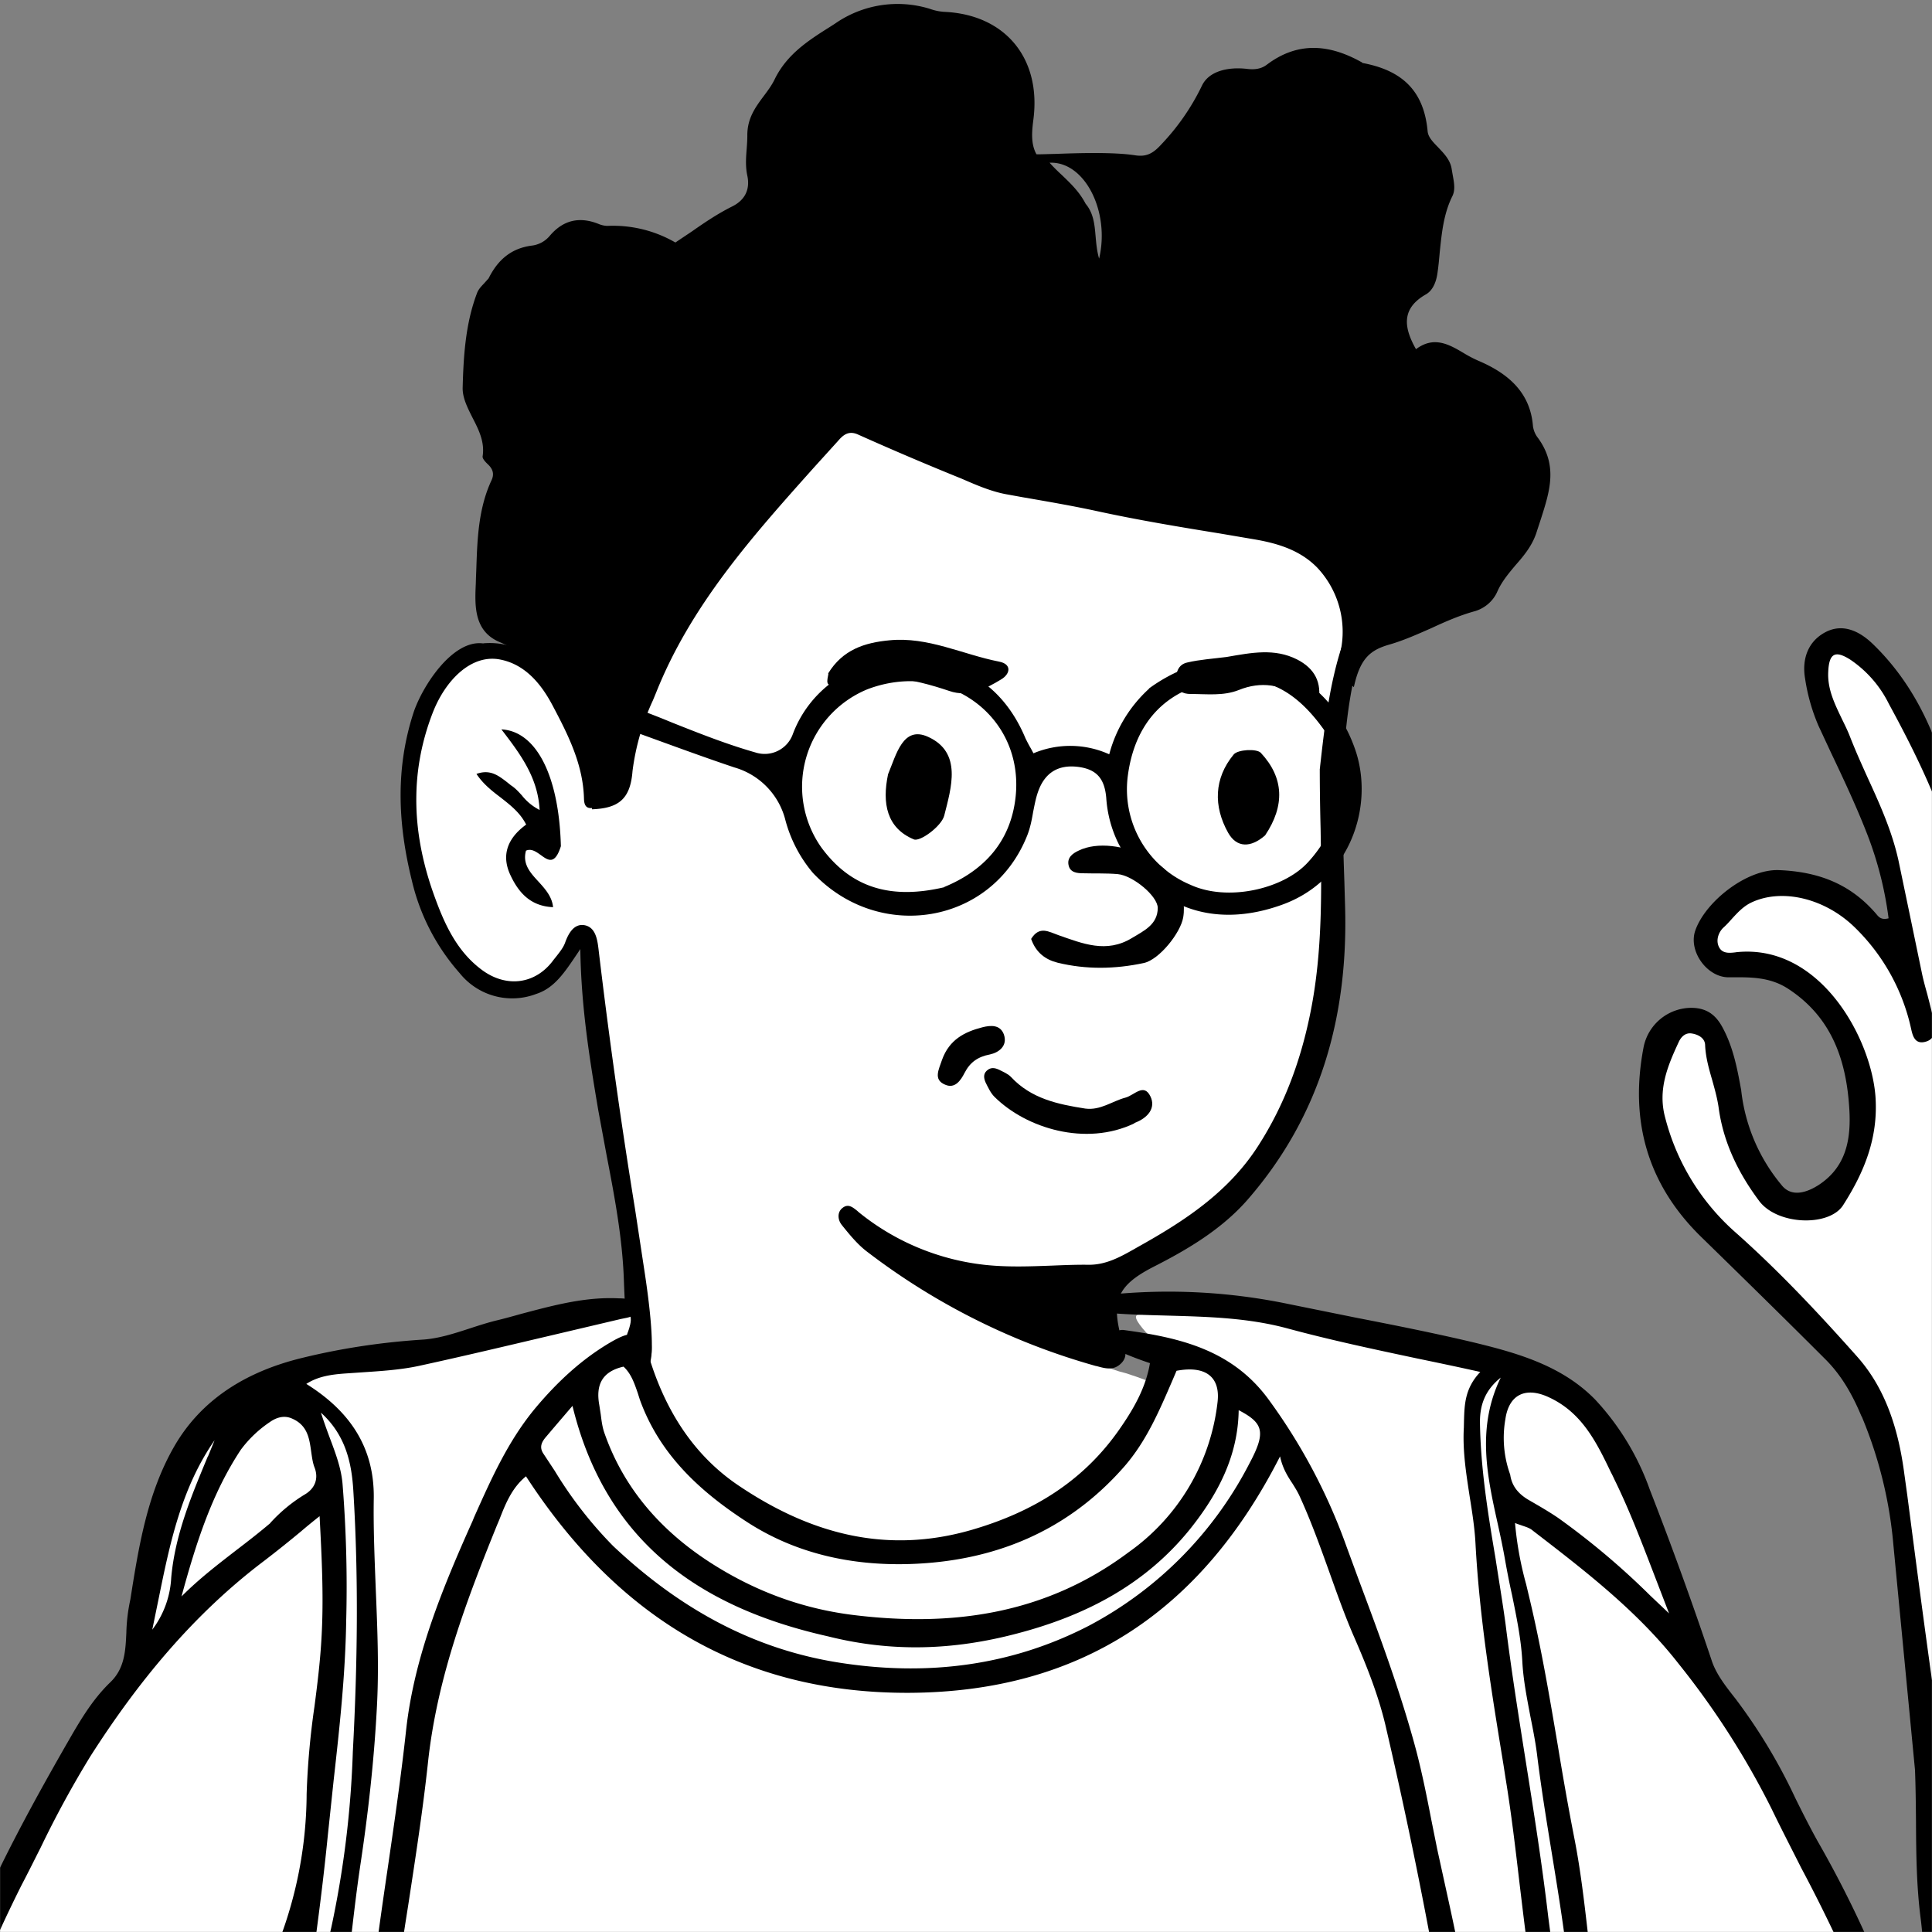 <svg xmlns="http://www.w3.org/2000/svg" viewBox="0 0 1744 1744" fill="none" shape-rendering="auto" width="512" height="512"><rect x="0" y="0" width="1744" height="1744" fill="#808080" stroke="none"/><desc>"Notionists" by "Zoish", licensed under "CC0 1.0". / Remix of the original. - Created with dicebear.com</desc><mask id="viewboxMask"><rect width="1744" height="1744" rx="0" ry="0" x="0" y="0" fill="#fff" /></mask><g mask="url(#viewboxMask)"><g transform="translate(-436 -436) scale(1.5)"><g transform="translate(531 487)"><path d="M554 727.7c-99.2 297-363.8 388.6-503.7 19.8-19.3-50.7 31-69.5 66.2-91.9 24.1-15.3 36.8-28.5 35.3-42.2-7-64.4-36.9-243.8-36.9-243.8l-3-5.8s.7-1.6-2.2 1.2c-3 3-9.9 34.2-37 34.2-24.5 0-49.2-10.9-61-86.3C7.2 285.6 9.6 214 40 201c12.5-5.3 24-7.2 35.2-.8 11.3 6.4-13-22 112-126C268.4 6.4 396.7-3.5 448.5 8 500.3 19.5 552 44.8 574.9 98.5c27.8 65-25.9 114.3-14 262.5-2.2 53.6.8 171.2-146.6 210.6-28 7.5-19.3 48.4 22.7 58.4 67 21 117 72.3 117 97.9" fill="#fff"/><path fill-rule="evenodd" clip-rule="evenodd" d="m554 266.2.1-1.4c4.1-36.4 8.2-71.7 27.1-103.4 6.5 4.4 5.7 10 3.7 15.2-19.9 51.2-18 104.4-16.2 157.6l.4 14c2.1 66.4-14.5 126.8-58.7 177.5-15.4 17.6-35.8 29.8-56.5 40.3-21.4 11-25.9 20.1-19.2 43.6l.8 2.6c1.4 3.9 2.8 7.9-1 11.8-4.5 4.6-9.5 3.3-14.8 1.8l-.6-.1a406.4 406.4 0 0 1-137-68.3c-6-4.4-10.8-10.3-15.5-16.1l-.3-.4c-2.5-3-3-7.8.5-10.4 3.3-2.5 5.8-.5 8.7 1.8l1 .9a145.5 145.5 0 0 0 76.3 31.7c13.4 1.4 26.6.9 40 .4 7.4-.3 14.8-.6 22.3-.5 10.2 0 18.7-4.7 26.7-9.2l2.8-1.6c27.8-15.5 54.3-32.8 72.2-60.7 16.1-25 25.9-52.2 31.6-80.9 7.2-36.1 6.6-72.7 6-109.8-.3-12-.5-24.2-.5-36.4ZM50.6 190.8c21.9-1.7 34 11.2 44.3 26.3a140.4 140.4 0 0 1 22.4 61.5c.5 3.7 1 7.6-1.2 11.3-4.5.6-4.9-3-5-5.6-.5-20.7-9.7-38.7-18.9-56.1-6.6-12.5-16.2-24.6-31.4-27.6-17.2-3.5-33 12-40.8 32.2-14.5 37.6-12 74.6 1.4 111 5.8 15.9 13.1 32.1 27.8 43.2 14.8 11.3 32.7 9.3 43.6-5.7l2-2.5c2-2.6 4-5.1 5-8 2.1-5.8 5.4-11.2 11.3-10.4 6.8 1 8 8.3 8.7 14a3661 3661 0 0 0 22 156.7l5.9 38.8c2.6 17.1 5.6 41.7 3.6 52.1a28 28 0 0 0-.3 2.2c-.4 2.8-.6 5-4.2 5.5-4.9.8-7-2-7.7-6.4-2.3-17-3-23.6-4-49.6-.9-25.2-5.6-50-10.4-74.9l-5-27c-5.2-30.8-10.3-62-10.8-97l-2 3c-7.6 11.3-13.7 20.5-24.5 24a40.5 40.5 0 0 1-46.1-12.5 127.8 127.8 0 0 1-28.8-55.8c-8.4-34-9.9-67.1.9-100.6 5.2-16.1 23.7-44.7 42.2-42Zm34.6 127.5c4.4 3.2 8.4 6 12-5.4-1.1-42.2-14.7-69.2-35.8-70.3 11.2 14.6 22 28.8 23 48.5a32.3 32.3 0 0 1-10.7-8.8c-2-2.2-4-4.4-6.5-6l-3-2.4c-4.8-3.6-9.7-7.4-17.8-4.5 3.8 5.8 9 10 14.3 14 6 4.7 12 9.3 15.6 16.5-10.6 7.7-15.2 17.7-9.7 29.9 4.8 10.5 11.9 19.2 25.9 19.8-.6-6.3-4.7-10.9-8.8-15.4-5-5.4-9.7-10.6-7.5-18.6 3.2-1.5 6.2.7 9 2.7Z" fill="#000"/></g><g transform="translate(178 1057)"><path d="m1315.2 701.4-1308.5.9S79.6 422 99 389.8c19.5-32.1 97.6-140.4 96.7-158.8-.9-18.4 1.5-83.8 14.7-109.6 13.2-26 55.2-61.3 71.6-64 16.4-2.5 71.7-5 106.2-13.7 34.5-8.6 66.4-19.3 101.5-19.3 5.7 0 .2 12.5.2 12.5s1.8 122.3 164.8 130c121.5 5.7 161.7-117.6 161.7-117.6s-26.7-23.8-18.6-24.4c95.6-8.2 145.7 13.2 174.7 18.8 26.8 5.2 49.2 5.2 76 24.2 30.7 21.7 46.5 71 80.9 146.5 39.3 86.6 194.1 349.3 185.8 487.6" fill="#fff"/><g fill-rule="evenodd" clip-rule="evenodd" fill="#000"><path d="M1003.5 704.5c-.8-17-1.1-34-1.5-50.9-.8-37.1-1.6-74.3-6.4-111.5-4.4-34-9.5-68-15-101.9A2951.8 2951.8 0 0 0 947 274.4c-4.2-18.9-11.5-37.4-19.3-55.3-5.7-13-10.4-26.4-15.2-39.8-5.5-15.3-11-30.6-17.8-45.4-1.2-2.6-2.7-5-4.2-7.4-3-4.5-6-9.3-7.5-16.4-47.5 93.4-120.4 141.8-223.2 142.3-101.2.4-176-46.2-230.6-130.3-8.6 7-12.5 17-16 26l-1.4 3.3c-18.6 45.9-36 92-41.5 142.2-3.1 29-7.6 58-12 86.8l-1.8 11.4c-6.9 45.2-13 90.7-16.2 136.4-4.3 58-8.8 116-13.4 175.2-4.7 1.1-9.1 1.1-14.6 1.1a688 688 0 0 0 5.2-74.8c1.6-49.7 7.3-99 13-148.2L335 441c3-28 7-56 11.1-83.8 4-27.5 8-55 11-82.7 4.9-44 21.9-85.2 40-125.6l.8-2c10.4-23.3 20.8-46.7 37.5-66.5 12.9-15.3 27.5-28.9 44.8-39 13.9-8.1 18.4-6.4 23.1 9 9.6 31.5 26.3 58.5 53.3 76.9 42.8 29 89 42.2 141.3 26.9 36.5-10.7 66.6-29.1 88.3-60.2 8.4-12 16-25 18.5-40a205.3 205.3 0 0 1-18.2-7v-.1c-3-1.4-6.7-3-5.1-7.5 1.2-3.4 4-5.9 7.8-5.3 33.1 4.5 64.5 11.7 86.4 41.1a347 347 0 0 1 47.4 89.2l7.5 20.4c12.6 33.7 25.1 67.4 34.4 102.2 3.6 13.8 6.4 27.7 9.1 41.7l3.6 17.9 5.2 23.7c4 18.2 8 36.3 10.9 54.7 2 12.6 4 25.2 6.2 37.8 6 35.8 12.2 71.7 13.8 108.2.8 18 2 36 3.4 54 1.1 15 2.2 30.1 3 45.3.4 8.2-.4 16.5-1.3 25l-.8 8.6c-4.8.6-9.7.9-14.6.7ZM818.4 64c-8 18.5-15.8 37-29.3 52.4-34.3 39.1-78.7 57-129.4 58.5-34 1-67.5-6-97-25-28.5-18.4-53-40.7-65-74l-1.2-3.8c-2-5.8-4-11.8-8.6-16-13.2 3-16.7 11.3-14.6 23l.9 5.8c.5 4 1 8 2.4 11.7 12.5 35.4 37 61.4 68.3 80.4 24.6 15 51.4 24.8 80.8 28.5C686 213 742.2 205 792 167.7a128.3 128.3 0 0 0 53.4-90.4c1.7-15-7.2-22-24.7-18.7l-2.3 5.4ZM457.2 79.8c20 82 77 121.4 153.7 138.6 39 9.8 76 8.2 113.1-1.5 41.3-10.7 77.6-29.3 104.8-63 16.6-20.8 28.9-43.7 29.3-71.6 15 7.8 16.5 13.2 6.5 32A229 229 0 0 1 768 212c-46.4 24-96.4 30.4-148.6 22.5-54.2-8.1-98.7-33.7-137.7-70.4a245.5 245.5 0 0 1-35.2-45.3l-6.8-10.3c-2.7-4-1-7.2 1.7-10.3a4082.7 4082.7 0 0 1 15.8-18.5Z"/><path d="M215 704.5c4.6-15.4 6.3-31.3 8-47.3.8-8 1.7-16 2.9-24l2.7-18c3.5-24.2 7-48.4 12.4-72.4l4.9-20.6c3.1-13.3 6.3-26.6 8.7-40.1 4-23 10.8-45.5 20.4-66.9a251 251 0 0 0 22.2-102 470 470 0 0 1 4.7-52.5c1.7-13 3.3-26 4.1-39 1.6-24.7.4-49-1-75.6-3.8 3-7.5 6-11 9a714 714 0 0 1-22 17.6c-43 32.4-76.4 73.2-105 118a613.1 613.1 0 0 0-29.8 54.7c-3.8 7.5-7.5 15-11.4 22.4A833.1 833.1 0 0 0 85.5 462c-2 5.8-4.3 11.5-6.4 17.2-17.9 47-35.8 94.2-42.8 144.4-2 14.4-6 28.2-9.9 42.1-3.5 12.4-7 24.8-9.3 37.9-5.5 1-10.8 1-17.1 1l2.8-9.8c8.4-29.5 17-59.1 21.3-90 2.1-15.6 6.6-31 11.1-46.2l3-10.5c4.5-15.5 10.3-30.5 16-45.5 5-13 10-26 14.2-39.5 4.9-15.8 11.5-31.2 18-46.5 2.5-5.7 5-11.3 7.3-17 16.6-40.3 37.4-78.6 59-116.3l.3-.5c7.4-12.9 15-26.1 26-36.7 8.7-8.3 9.2-19 9.7-29.7a105 105 0 0 1 2.4-20.1c5-31.7 10.1-63.6 26.2-91.8 16.8-29.4 44.6-45.7 77-53.6 23.6-5.8 47.6-9.4 71.8-11 10-.5 19.8-3.7 29.6-6.9 5.2-1.7 10.5-3.4 15.8-4.7 5-1.2 10-2.6 15-4C445.8 19.2 464.9 14 485 15h1c4 .2 8.3.3 9 5.5.6 5.1-3 5.8-6.6 6.5l-2 .4-42 9.9C418 43.5 391.7 49.8 365 55.6c-11.5 2.5-23.5 3.2-35.4 4l-8.8.6c-8.6.6-16.7 1.7-23.8 6.3 25.8 16.1 41 37.8 40.6 68.8-.3 18.3.5 36.5 1.2 54.8 1 24.1 2 48.2.6 72.3-1.7 31.5-5.2 62.6-9.9 93.8-2.7 18.1-4.7 36.4-6.8 54.6-2 17.2-4 34.4-6.4 51.5-2.5 17-4.1 34.2-5.8 51.3-1.5 15.8-3 31.6-5.2 47.4-2.6 18.5-4.4 37-6.3 55.6-1.6 16-3.2 32.2-5.3 48.2-.5 4-.7 8.2-1 12.3-.5 8.7-1 17.5-4 26.5-5.7 1-11.4 1-17 0a770 770 0 0 0 16.7-101l.4-3.8c2-16.5 3.4-33 4.9-49.6 2.3-27 4.7-54 9.3-80.8a345 345 0 0 0 3.5-32.5c1.1-14.1 2.2-28.2 5.5-42.1a595 595 0 0 0 13-106c2.8-52.3 3.5-104.8.3-157-1-16.7-4.6-33.5-19.5-47 1.6 5 3.3 9.7 5 14.3 3.7 9.8 7.2 19 8 28.5a779 779 0 0 1 2.2 82.7c-.5 32.2-4 64.2-7.6 96.2l-3.5 33.1C306.3 375 301.2 411 296 447l-6.7 48.1c-2 14.5-3.4 29.1-5 43.7-1.7 17.5-3.5 35-6.1 52.4-1.6 11-2.6 22.2-3.6 33.3-1.7 18.5-3.3 37-8 55.1-.2 1.2-.6 2.5-1 3.7-1.9 6.8-4 14-.5 21.3a100 100 0 0 1-16.7-1c.8-7.8 2-15.3 3.2-22.7 1-6.5 2.1-13 2.8-19.6 1.4-13.7 3-27.3 4.5-40.9l5-45.1c3-29 6.8-57.9 10.7-86.8l5-37c-2 8.2-4.4 16.2-6.8 24.1-3.5 11.5-7 22.9-8.8 34.6-2.6 16.8-6 33.3-9.6 50-4.5 21.5-9 43-11.6 65l-3.1 22.7a361 361 0 0 0-5.3 56.7H215Zm60.3-554.3a93.8 93.8 0 0 1 20.5-17c6.7-3.8 8.6-10 6.2-16.3-1.2-3-1.6-6.5-2.1-9.9-1.1-7.8-2.2-15.7-11.6-19.7-5-2.2-9.8-.3-13.3 2.2a70.8 70.8 0 0 0-17.4 16.6c-17.2 26-26.7 55.2-35.7 88.3 11-11 22.2-19.5 33.3-28.1 6.8-5.2 13.5-10.4 20.1-16Zm-37.6-40c-9.8 23.6-19.7 47-22 73a56.4 56.4 0 0 1-11.4 31.2l3.7-18c6.8-33.4 13.6-66.9 33.8-96l-4 9.8ZM1276.5 559.3c15.8 47 24.1 96 31.6 145.2 5.5 0 10 0 14.6-1-4-39.4-12.7-76.7-21.4-114l-.2-.6c-4-17.6-9.8-34.7-15.6-51.8l-5-15a1501 1501 0 0 0-43.6-120.6 660.7 660.7 0 0 0-30.5-60c-4.7-8.5-9-17-13.3-25.7a333 333 0 0 0-35.9-59.7c-5.8-7.4-11.8-14.9-14.5-23.3a2262.2 2262.2 0 0 0-37.2-102.7 155.7 155.7 0 0 0-32.7-54c-20.4-21-48-28.5-75.1-35-23-5.4-46.1-10-69.2-14.5L888 18.4a354 354 0 0 0-103.9-6c-5.5.5-10 1.8-12 10.6 14.6 1.7 29.2 2 43.7 2.4 24.2.7 48.4 1.3 72.4 7.9 25.2 6.8 51 12.3 77.4 17.9 12.5 2.6 25 5.2 37.9 8.1-9.2 9.7-9.5 19.4-9.8 29l-.1 4.5c-.8 14 1.4 27.7 3.5 41.4 1.5 9.4 3 18.8 3.5 28.2 2.4 44.8 9.6 89 16.8 133l1.3 8.4c3.5 21.3 6 42.7 8.5 64 2.3 19 4.5 38.1 7.5 57 4.7 31 6.4 62.4 8.1 93.7 1.2 21.3 2.4 42.6 4.5 63.9 2 21 3.6 42.1 5.1 63.3 1.4 19.6 2.8 39.2 4.7 58.8h11.8c-.6-49.1-4.2-98-7.9-147-1.8-25.2-3.7-50.3-5.2-75.4a769.2 769.2 0 0 0-7-62.6c-1.6-10.8-3-21.5-4.4-32.2-3.7-31.7-8.7-63.2-13.7-94.7-4.3-27.2-8.6-54.3-12-81.6-1.8-13.2-4-26.2-6-39.3-4.6-27.2-9-54.3-9.4-82-.1-11 3.4-19.7 12.5-27-14.6 30.1-8.2 59.2-1.8 88 1.7 7.7 3.3 15.2 4.6 22.8 1.2 6.7 2.5 13.3 4 20 2.7 13.3 5.5 26.7 6.2 40.2.6 11.2 2.8 22 4.8 32.7 1.5 7.5 3 15 4 22.7 2.4 19.7 5.6 39.3 8.8 59 5 30.6 10 61.2 12.2 92.3 1.8 26.5 7 52.9 12 79l.7 4c2.5 12.8 3 25.8 3.4 38.4l.1 2.1a972 972 0 0 0 4.2 55.3c2.2 24 4.5 47.9 4.5 72l-.3 4.4c-.1 2.4-.3 5-.1 8a47 47 0 0 0 11.4 1c2.7-45.3-.4-90.4-4.4-138 14 40 21 79.4 28 119.4l3 17.4c5.4 1 11 1.2 16.5.3-4-8.8-4.6-17.9-5.2-26.8-.5-5.6-.9-11.1-2-16.5l-3.4-14.6c-7.8-35-15.6-70-30-103.5l-3.1-6.9a74 74 0 0 1-8.3-25.2c-1.1-15-4.1-29.7-7-44.2l-2.5-12.3a723.9 723.9 0 0 1-7.8-56c-2.2-19.1-4.4-38.3-8.1-57.3-3.7-18.8-7-37.7-10.1-56.6-5-29.5-10-59-17-88.3l-2-8.4a204.3 204.3 0 0 1-6.7-36.9c1.6.7 3.1 1.1 4.4 1.6 2.4.8 4.2 1.4 5.7 2.5l1 .8c31.2 24 62.6 48.2 87.1 79.5a488.4 488.4 0 0 1 56 87.2c5.8 12 12 24 18 35.9a951.4 951.4 0 0 1 37.1 78c11.8 28.9 21.4 58.5 31 88 3.8 12 7.7 23.8 11.7 35.6Zm-243.6-422.8c-6.1-3.5-10.4-8.2-11.4-15.4a65 65 0 0 1-2.9-33.4c2.2-15.3 12.7-19.6 26.5-13 19.9 9.3 28.6 27.5 37.1 45.2 1 1.8 1.8 3.7 2.7 5.5 8.2 16.9 15 34.5 22.2 53.2l10 26-11.4-10.8a453.4 453.4 0 0 0-55.4-46.7c-5.6-3.8-11.5-7.2-17.4-10.6Z"/></g><g transform="translate(396 278)" style="mix-blend-mode:difference"></g></g><g transform="translate(266 207)"><path fill-rule="evenodd" clip-rule="evenodd" d="M344.5 231.5c-11.9 1.6-20.1 8.2-25.8 19.7l-2.7 3c-1.8 1.9-3.4 3.6-4.2 5.7-7 18.3-8.2 38-8.7 56.9-.2 6.1 2.8 12 5.8 18 3.7 7.2 7.6 14.7 6.2 23.5-.2 1.5 2 3.7 3.5 5.1 2.8 2.8 3.5 5.7 1.9 9.2-8 17.1-8.6 35.6-9.2 53.8l-.2 5-.1 3.5c-.6 13.1-1.3 28.6 14.4 35.2 22.4 9.5 35.3 26.6 44.8 47.8 7.5 16.8 9.7 34.7 10.7 52.8 16.2-.6 23.1-6.3 24.4-22.9a144 144 0 0 1 12.3-42.7l1.9-4.6c21-52.7 58-94.1 95-135.5L529 349c3.1-3.6 6.4-6.4 12.1-3.8a1843.6 1843.6 0 0 0 62.2 26.5c9.2 4 18.4 8 28 9.6l8.8 1.6c15 2.6 30.2 5.2 44.9 8.4 24.4 5.3 49 9.4 73.7 13.4l20 3.4c13.8 2.3 28 6.2 38.7 17.2A56.3 56.3 0 0 1 830 481c-1.7 5.7 2 9.2 6.1 13l3.3 3.2c3.8-17.5 10-22.4 21.6-25.7 8.6-2.5 16.8-6.2 25-9.8 8.6-4 17.3-7.8 26.5-10.3 5.8-1.8 10.7-6 13.2-11.6 2.6-6 6.8-11 11-16 5.3-6 10.5-12.3 13-20.9l2.3-7c5.3-16.6 10.3-32.1-1.8-48.7-1.6-2-2.6-4.4-3-7-1.6-21-15.8-32.2-33-39.5a75.7 75.7 0 0 1-8.6-4.5c-8.9-5.3-18-10.5-28.8-2.4-7.6-13.4-8.7-24.6 6-33 3.9-2.2 6-7 6.8-12 .7-4.4 1.1-9 1.5-13.4 1.2-11.5 2.3-23 7.6-33.7 1.9-3.8 1-8.3.2-12.7l-.6-3.5c-.8-5.6-4.7-9.5-8.2-13.2-3.1-3.2-6-6.1-6.3-9.7-2.3-25.1-16.2-36.7-39-41-.2 0-.4-.3-.6-.4-.2-.1-.3-.3-.5-.3-19.3-10.7-38.2-12.3-56.8 1.8-3.4 2.5-7.3 3-12 2.4-10.6-1.2-22.7 1-27 10.3a137.5 137.5 0 0 1-24.3 35.1c-5.1 5.6-9 7.7-16 6.6-13-2-34.6-1.3-48.2-.8-5 .1-9 .3-11 .2-3.6-6.5-2.7-14.2-1.8-21.3 4.6-36.6-17.1-62.8-53.7-64.4-3-.2-5.8-.8-8.6-1.8a65.8 65.8 0 0 0-57 8.8l-3.1 2c-12.7 8-26 16.4-33.4 31.7-1.8 3.7-4.3 7-6.7 10.2-4.9 6.6-9.8 13.3-9.7 23.6 0 2.7-.2 5.4-.4 8.1-.4 5.1-.8 10.4.4 16 1.5 7-.3 14.2-9.3 18.6-8.4 4.2-16.3 9.5-24 14.9l-10 6.7a74.8 74.8 0 0 0-40.8-10c-1.7 0-3.4-.4-5-1-11.6-4.8-21.6-2.7-29.8 7a16.7 16.7 0 0 1-11 5.9ZM684 226c-.6-7.1-1.2-14-6-19.7-3.7-7.1-8.8-12-14-17-2.6-2.4-5.2-4.9-7.7-7.7 21.2-1 36.5 29.5 29.8 57.7-1.3-4.4-1.7-8.9-2.1-13.3Z" fill="#000"/></g><g transform="translate(791 871)"><path d="M182.3 95.7c-29.2 14-65.1 3-84.2-16-2.3-2.3-3.8-5.6-5.3-8.6-1-2.3-1.6-5 .7-7.1 2.2-2.1 4.7-1.8 7.1-.7 2.6 1.3 5.6 2.5 7.5 4.5 12.1 13 28 16.4 44.7 19C162 88 169 82.3 177 80.2c5.3-1.4 11-9 15-.7 3.3 6.8-1.3 12.9-9.7 16ZM66.6 57.4C71 45.2 80.3 40.6 90.8 37.9c5-1.3 10.8-1.7 13 4.3 2.4 7-3.2 10.9-8.3 12-7.3 1.4-12 4.6-15.4 11.2-2.2 4.3-5.7 9.7-11.7 7-7.2-3-3.8-9-1.8-15Z" fill="#000"/></g><g transform="translate(653 805)"></g><g transform="translate(901 668)"><path d="M10.2 187.7c5-8.1 10.6-4.3 16.6-2.2 14.4 5 28.7 11 44 1.7 7.5-4.5 15.5-8.2 15.6-18.1 0-7.2-15-19.6-24.1-20.4-6.8-.6-13.7-.3-20.5-.5-4 0-8.2-.4-9.1-5-.9-4.5 2.5-7 6.2-8.7 21.8-10.6 68.2 8.4 62.8 40.3-1.6 9.3-14.4 25.4-23.7 27.4-17.3 3.7-34.7 4-51.9-.2-7.2-1.8-13-6-15.9-14.3Z" fill="#000"/></g><g transform="translate(610 680)"><path d="M215.1 76.6c5-12 9-29.4 24.1-22.5 20.7 9.4 13.9 30.7 9.7 47.4-1.6 6.3-14.5 15.9-18.3 14.3-16.3-6.8-19.2-21.7-15.5-39.2ZM442 113.4c-8.6 7.5-17 7.6-22.2-1.5-9-16-8.6-32.8 3.3-47.2 2.5-3 13.8-3.6 16.3-1 14 15 14.6 31.8 2.6 49.7Z" fill="#000"/></g><g transform="translate(610 680)"><path fill-rule="evenodd" clip-rule="evenodd" d="M372.1 25c48-35 106.4-15.5 124.2 37 11.5 33.7-3 78.3-44 93.1-41.7 15.1-78 1.6-98.3-36.3a72.8 72.8 0 0 1-7.6-28c-1-11.5-5.7-17.1-16.7-18.6-12.4-1.6-20.5 3.6-24.5 15.4-1.3 3.8-2 7.8-2.8 11.7-.8 4.7-1.7 9.4-3.5 14-21.2 53.8-89.3 64.8-129 22.7a81.8 81.8 0 0 1-16.8-32.6 44.2 44.2 0 0 0-30.5-30.9c-19.7-6.6-39.3-13.9-59-21-11-4.2-22-8.3-33.2-12.2-5.7-2-11.7-4.4-8.7-11.3 2.2-5 6-3.4 9.7-1.8 1.1.5 2.3 1 3.4 1.3a530.5 530.5 0 0 1 50.3 18c16.6 6.6 33 13.1 50.2 18a18 18 0 0 0 22.5-11.1 68.8 68.8 0 0 1 63-44.6c34.6-2 62.7 12.9 77 47.2 1 2 2 4 3.2 6l1.6 3a57 57 0 0 1 45.6.6 81.5 81.5 0 0 1 24-39.5ZM248.8 144.5c24.3-10 40-27.5 43-53.8 5.6-49.4-42-83.2-89.2-65.2a63.4 63.4 0 0 0-27.7 95.1c18.4 25.1 42.8 31.3 74 24ZM433.6 20.1c19.5 1.6 33.6 15.1 44.7 31 14.2 23.7 11.3 55.3-11 79-14.8 15.7-48 23.3-70.3 13a62.3 62.3 0 0 1-37.6-65.7c6-45.2 40-60.2 74.2-57.3Z" fill="#000"/></g><g transform="translate(774 657)"><path d="M15 39C23.8 24.6 37 20.4 51.9 19c23.2-2.3 44 8.5 65.9 12.8 8 1.5 6.8 7.5 1.4 10.7-9.4 5.7-19.5 11-31.2 7-22.5-7.6-45.1-12-68.6-4.1-6.2 2-5-2-4.2-6.3ZM255 29c15-2.6 28.7-5.3 42.2 1.5 10.8 5.5 15 14 12.9 25.5-5 3.1-7.5-.4-10.6-2.5-11.6-7.9-23.9-10-37.3-4.6-9.3 3.7-19.2 2.4-29 2.4-4.7 0-8.4-1.8-8.7-7-.4-5.5.9-10.8 6.9-12 7.3-1.7 15-2.2 23.7-3.3Z" fill="#000"/></g><g transform="translate(0 559)"><path d="M1721.2 1194h-235s-39.6-69.5-42-145.1c-.9-24.9 11.2-81.4 6.6-222-3.2-99.7-19.3-218.5-32.2-248.4-9.8-22.6-44-67-79.1-87.4-43.4-25.3-59-78.3-58.2-99.2.8-21 10.3-47.6 26.3-47.6 15.9 0 19.7 29.3 26 58.9 23.5 109.3 84.3 42.8 76.4-15-4.6-32.6-24-66.3-45.4-70.9-22.2-4.8-40.7-2.6-45.7-10.5-5-8 1.5-31.8 18.7-37 17.1-5.3 37.2-16.3 67.7 7.6 30.5 23.8 28.1 25.8 29 6.6 1.7-33-40.7-105.3-48.3-128.2-7.7-22.9-.4-32 11-38.2 11.5-6.2 40.3 35.3 49.2 49.9 17.4 28.8 32.3 119.9 45.2 114.2 12.9-5.8 7.1-68 3.7-99.5-3.7-33.7-12.2-76.2 4.5-75.2s31.4 60.8 42.8 90.8c17 44.7 1 152.4 17.7 150.5 16.7-2 24.3-66.4 23.9-76.9-.5-10.5-1.1-55.9 12-61.8 22.1-9.8 32 53.4 33 73.5.8 21.3-10.1 62.8-18.2 83.3s-37.5 126.6-52.6 156.4c-19.2 37.8-1.2 75.3 14 105.8 15.3 30.5 93.1 259.2 113.9 291.3 20.7 32.2 40.8 83.9 47.7 138.7 7.5 60.7-12.6 135.5-12.6 135.5Z" fill="#fff"/><path fill-rule="evenodd" clip-rule="evenodd" d="M1411 584a257 257 0 0 1 19.1 77.4l13 135.4c.4 10.2.5 20.5.6 30.7.1 19.7.3 39.3 2.8 58.6 2.8 21.7 1.7 43 .5 64.2l-.7 15.6c-.4 9.7-3 19-5.5 28.3a111 111 0 0 0-5.5 33c1.3 36.9 5 73.3 17 108.8 7 21 15.6 40.8 30.9 58h11.7c-3.2-10.5-8.4-20-13.6-29.5-3.7-6.8-7.4-13.5-10.4-20.7a217 217 0 0 1-15.8-62.3c-2.9-28.7-5.6-57.4-.8-86.4.8-4.5 2.2-8.6 3.4-12.4 1-2.7 1.8-5.2 2.3-7.6l1.8 7.1c18.4 73.4 37 148 87.6 211a59 59 0 0 0 16.8 0c-18.3-23.4-36-46.6-46.7-73.5a606 606 0 0 1-28.1-84c-2.4-10-5-20-7.6-29.8-4.5-17-9-34-12.1-51.4a1042 1042 0 0 1-15.7-166.7c-.3-15-.5-30.2-2.7-45.2-5.2-37-10-73.9-14.8-110.8l-1.8-13c-3.4-26-10.9-51-28.3-70.6-23.1-26-47-51.5-73-74.6a137.7 137.7 0 0 1-42.6-69.2c-4.6-16.7 1.3-31 8-45.4 1.4-3.2 4-6 7.9-5.4 4 .6 8 2.8 8.1 7 .3 7.3 2.3 14.3 4.3 21.2 1.5 5.4 3 10.7 3.8 16.2 2.8 21.2 12 39.8 24.5 56.5 11 14.5 42 15.5 50.4 2.5 12.8-20 21.3-40.7 19.5-65.6-2.7-35.3-33.5-92-83.8-86.7l-.6.1c-3.5.4-7.7.8-9.7-3.1-2.3-4.4 0-9.4 2.6-11.8 1.9-1.7 3.5-3.5 5.2-5.4 3.4-3.7 6.8-7.4 11.6-9.7 18.6-8.8 44.7-2.5 62.7 15.4a121.1 121.1 0 0 1 33.4 60.3c.9 4 2.1 10.1 9 8 6.4-1.9 5.5-8.3 4.5-13.1-1-5.2-2.4-10.3-3.7-15.4-1.2-4.3-2.4-8.6-3.3-13l-6.7-32.3-7.3-35c-3.8-17.4-11-33.5-18.4-49.6-3.7-8.2-7.4-16.4-10.7-24.8-1.4-3.7-3.2-7.3-5-11-4.3-9-8.8-18-8.2-28.5.5-11 4.2-12.9 13.2-7.2a68.9 68.9 0 0 1 23.3 26.7c16.4 30.1 31.6 61.3 40.4 94.3 1.8 7 4.4 13.7 7 20.5 6.1 16.1 12.3 32.4 8.6 50.7-.9 4.6-.8 11.3 6.5 11.7 7.3.4 8-5.4 8.6-10.6l.1-1c1.5-11.7 2-23.3 2.6-35 .6-13.8 1.3-27.6 3.4-41.3 1.8-11.7 1.3-23.7-.6-35.7-1.5-9.3-2.2-18.8-3-28.2-1-13-1.9-26-5-38.9-1.8-7.8-1.4-16 1-23.7a243 243 0 0 1 29.4 60.1c10.3 30.3 13 62.3 14.7 94.3 1.3 23.8 3.7 47.5 6 71.3l1 11.3c.6 5.7 1.2 12 7.4 15 4.7-.5 6.7-3.7 8.4-7.2 18.6-38.8 32.3-78.7 29.2-122.6a33.2 33.2 0 0 1 8-23.3c4 2.3 5.1 5.7 6 8.9.8 3.7 1.7 7.3 2.7 11 3.4 13.6 6.8 27.3 9.2 41 1.5 9 1.3 18-.5 26.8a1343.8 1343.8 0 0 1-64.7 203.6c-6.7 17-9 34.2-11.3 51.7l-.4 2.7a59.6 59.6 0 0 0 4.5 30l12.6 31.5c13.4 33.9 26.8 67.7 43.2 100.3 12.3 24.6 20.6 51 28.8 77l4.6 15 1.4 4c8.1 25.5 16.3 51.3 22.7 77.5l4.4 17.7c5.6 22.5 11.2 45 14 68 4.2 32.9 3.8 66 0 99.2l-1.4 13.8c-3.5 34.1-7 68-27.2 97.4h34.6l6-13a205 205 0 0 0 14.7-37.3c11-43.8 11-87.2 1.6-131-2.4-11-5.6-21.8-8.9-32.5a280.3 280.3 0 0 1-11.6-48.6c18.1 25.6 24.7 55 31.3 84.2l1.5 6.6c8.5 37.5 9.3 75.8 8 114-.5 17-4.6 33.3-8.8 50l-1.7 6.7c3.9.8 8 .9 11.8 0l.7-1.4c3.5-7.1 6.7-13.5 7.8-20.8 3.8-25.3 6.5-50.7 6.5-76.1 0-38.4-9.2-75.7-18.6-112.8l-1.5-6.9c-1-5.5-2.2-11-4.8-16.2-11.3-21.8-22.2-43.8-33-65.7l-21-42c-12.3-24.5-21-50.5-29.8-76.6a703.1 703.1 0 0 0-23.6-63.4c-9-20-17-40.4-25.2-60.9l-11.9-29.3c-1.3-3.3-2.7-6.5-4.2-9.8-6.1-14.2-12.3-28.4-12.4-44.5-.2-27.5 9.8-52.2 19.7-76.8 3.9-9.6 7.8-19.1 11-28.8 2.7-8 5.7-16 8.7-23.9a376.2 376.2 0 0 0 14.1-42c1.7-6.5 3.7-13 5.7-19.4 2.6-8.5 5.2-17 7-25.8 1.3-6 2.8-12 4.3-17.9 5.6-22.3 11.1-44.5 3.9-68.3-2-6.4-3-13-4.2-19.7-1.5-8.9-3-17.7-6.4-26-4.2-10-10-20.9-22.1-20-11.8 1-15 12.7-17.2 22.7-1.2 5.3-1.7 10.6-2.3 16l-.8 8-1.8 16.7c-2.1 21.2-4.2 42.7-15.2 63.3l-1.6-11.3c-1.2-7.6-2.3-14.7-2.4-21.8a389 389 0 0 0-9.9-93.7c-8.3-32.4-22-62.1-38.2-91-4.2-7.3-11.6-8.1-19.2-6.4-7.8 1.8-8.9 8-9.1 14.9-.7 23 .5 46 6.3 68.5 6.7 26 4.7 52-.1 79.5-4-4.6-4.6-9.6-5-14.3-.4-3-.7-5.9-1.8-8.6-5.5-12.9-10.6-26-15.6-39l-11.2-28c-8.4-20.6-20.2-39.2-36.2-54.6-7.7-7.4-17.6-12.4-28-7.2-11 5.6-14.7 16.5-12.6 28.4a114 114 0 0 0 8 28.1l7.4 15.9c7.5 15.8 15 31.7 21.4 48a215.3 215.3 0 0 1 13.4 52c-3.8 1-5.5-.3-6.9-2-15.4-18.3-34.6-26-59-27-19.6-.8-44.7 19.3-50.5 36.6-4.1 12.4 7.3 28 20.2 27.9h1.2c11.9-.1 23.6-.2 34.4 6.8 26.5 17.2 35.3 43.3 37 72.9 1 17.6-1.8 34-17.9 44.9-7.5 5-17 8.1-23 .3a107.2 107.2 0 0 1-24.2-57c-2.4-13.2-4.9-26.4-11.6-38.4-4-7.1-9.2-10.7-17.2-11.1a29.4 29.4 0 0 0-30 24c-8.4 44.2 2.5 82.5 35 114.1 25 24.4 49.9 48.8 74.6 73.5 9.7 9.7 16.2 21.3 21.6 34.2Zm277.8 547 .6-3c5-30.2 6-58.5 6.1-88 8 37.6 1 72.7-9.4 107.5l.4-3a689.8 689.8 0 0 1 2.3-13.4Z" fill="#000"/></g></g></g></svg>

